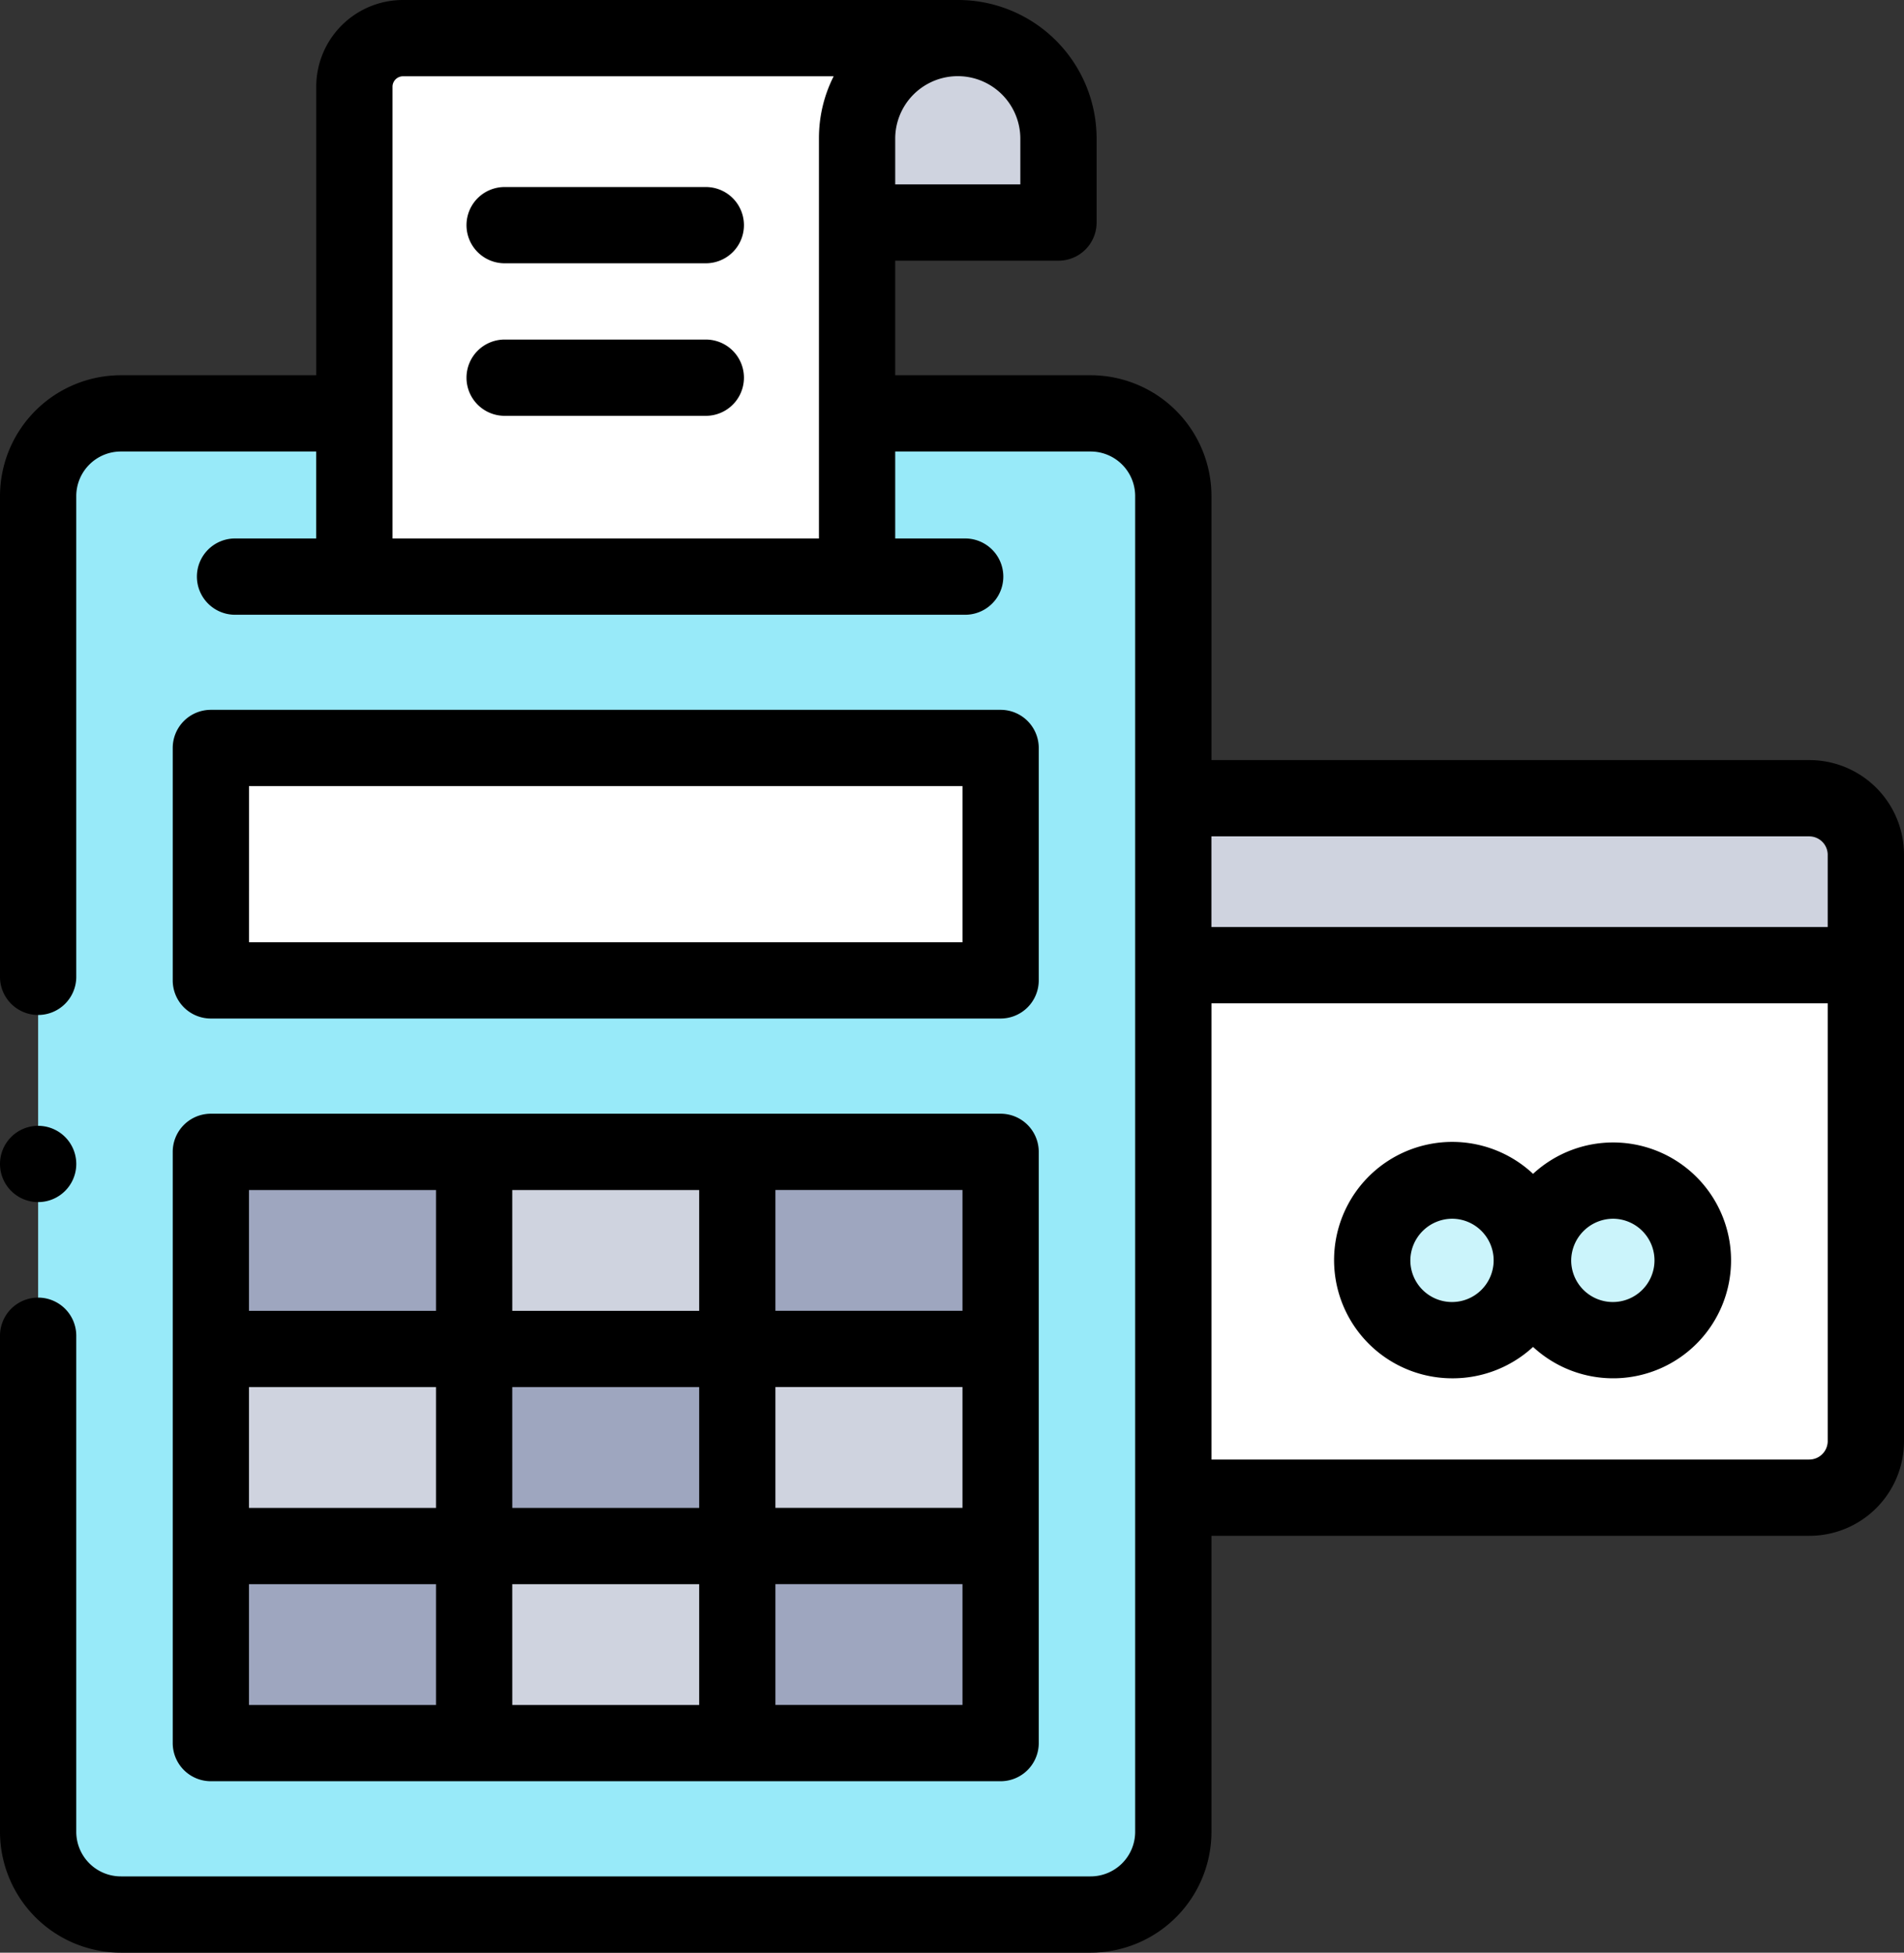 <svg xmlns="http://www.w3.org/2000/svg" width="238.197" height="244.254" viewBox="0 0 238.197 244.254"><rect x="0" y="0" width="238.197" height="244.254" fill="#333333" stroke="none"/><defs><style>.a{fill:#fff;}.a,.b,.c,.d,.e{fill-rule:evenodd;}.b{fill:#cfd3df;}.c{fill:#98eaf9;}.d{fill:#9ea6bf;}.e{fill:#cbf4fb;}</style></defs><g transform="translate(44.334 4.771)"><path class="a" d="M99.28,16.045V77.356h62.89V22.5a12.587,12.587,0,0,1,12.6-12.5H105.374a6.085,6.085,0,0,0-6.094,6.045Z" transform="translate(-99.28 -10)"/></g><g transform="translate(107.224 4.771)"><path class="b" d="M231.109,24.145V33.07H256.3V22.5a12.6,12.6,0,0,0-25.194,0Z" transform="translate(-231.109 -10)"/></g><g transform="translate(4.77 51.707)"><path class="c" d="M37.956,150.241h98.8v29.074h-98.8ZM16.347,118.692V285.86a10.379,10.379,0,0,0,10.388,10.3H147.989a10.367,10.367,0,0,0,10.375-10.3V118.692a10.367,10.367,0,0,0-10.375-10.3H118.8v20.419H55.911V108.388H26.736A10.38,10.38,0,0,0,16.347,118.692Zm21.609,82.069h98.8v73.956h-98.8V200.762Z" transform="translate(-16.347 -108.388)"/></g><g transform="translate(26.379 144.081)"><path class="d" d="M61.643,302.02H94.581v24.652H61.643Z" transform="translate(-61.643 -302.02)"/></g><g transform="translate(59.317 144.081)"><path class="b" d="M130.687,302.02h32.924v24.652H130.687Z" transform="translate(-130.687 -302.02)"/></g><g transform="translate(92.241 144.081)"><path class="d" d="M199.7,302.02H232.64v24.652H199.7Z" transform="translate(-199.702 -302.02)"/></g><g transform="translate(92.241 168.733)"><path class="b" d="M199.7,353.694H232.64v24.652H199.7Z" transform="translate(-199.702 -353.694)"/></g><g transform="translate(59.317 168.733)"><path class="d" d="M130.687,353.694h32.924v24.652H130.687Z" transform="translate(-130.687 -353.694)"/></g><g transform="translate(26.379 168.733)"><path class="b" d="M61.643,353.694H94.581v24.652H61.643Z" transform="translate(-61.643 -353.694)"/></g><g transform="translate(26.379 193.385)"><path class="d" d="M61.643,405.369H94.581v24.652H61.643Z" transform="translate(-61.643 -405.369)"/></g><g transform="translate(59.317 193.385)"><path class="b" d="M130.687,405.369h32.924v24.652H130.687Z" transform="translate(-130.687 -405.369)"/></g><g transform="translate(92.241 193.385)"><path class="d" d="M199.7,405.369H232.64v24.652H199.7Z" transform="translate(-199.702 -405.369)"/></g><g transform="translate(26.379 93.56)"><path class="a" d="M61.643,196.119h98.8v29.074h-98.8Z" transform="translate(-61.643 -196.119)"/></g><g transform="translate(146.788 99.848)"><path class="b" d="M314.041,209.3v20.879H400.68V216.317a7.079,7.079,0,0,0-7.089-7.018h-79.55Z" transform="translate(-314.041 -209.299)"/></g><g transform="translate(146.788 120.727)"><path class="a" d="M314.041,253.066v66.613h79.55a7.079,7.079,0,0,0,7.089-7.019V253.066Zm45,36.931a10.068,10.068,0,1,1,10.061,9.98A10.022,10.022,0,0,1,359.044,290Zm-20.122,0a10.062,10.062,0,1,1,10.061,9.98A10.022,10.022,0,0,1,338.922,290Z" transform="translate(-314.041 -253.066)"/></g><g transform="translate(171.669 147.678)"><path class="e" d="M366.2,319.54a10.061,10.061,0,1,0,10.061-9.98A10.031,10.031,0,0,0,366.2,319.54Z" transform="translate(-366.196 -309.56)"/></g><g transform="translate(191.791 147.678)"><path class="e" d="M408.376,319.54a10.068,10.068,0,1,0,10.061-9.98A10.031,10.031,0,0,0,408.376,319.54Z" transform="translate(-408.376 -309.56)"/></g><g transform="translate(0 0)"><path d="M56.415,224.734h98.8a4.771,4.771,0,0,0,4.771-4.771V190.89a4.771,4.771,0,0,0-4.771-4.771h-98.8a4.771,4.771,0,0,0-4.771,4.771v29.073a4.77,4.77,0,0,0,4.771,4.771Zm4.771-29.073h89.259v19.532H61.185Z" transform="translate(-30.035 -97.329)"/><path d="M51.644,370.746a4.771,4.771,0,0,0,4.771,4.771h98.8a4.771,4.771,0,0,0,4.771-4.771V296.791a4.771,4.771,0,0,0-4.771-4.771h-98.8a4.771,4.771,0,0,0-4.771,4.771Zm75.4-69.184h23.4v15.111h-23.4Zm0,24.651h23.4v15.111h-23.4Zm0,24.652h23.4v15.11h-23.4Zm-32.924-49.3h23.384v15.111H94.123Zm0,24.651h23.384v15.111H94.123Zm0,24.652h23.384v15.11H94.123Zm-32.938-49.3h23.4v15.111h-23.4Zm0,24.651h23.4v15.111h-23.4Zm0,24.652h23.4v15.11h-23.4Z" transform="translate(-30.035 -152.709)"/><path d="M371.027,329.06a14.818,14.818,0,0,0,10.061-3.926,14.75,14.75,0,1,0,0-21.649,14.785,14.785,0,1,0-10.061,25.575ZM391.15,309.1a5.21,5.21,0,1,1-5.291,5.209A5.263,5.263,0,0,1,391.15,309.1Zm-20.123,0a5.21,5.21,0,1,1-5.291,5.209A5.256,5.256,0,0,1,371.027,309.1Z" transform="translate(-189.297 -156.652)"/><path d="M133.6,58.579h25.167a4.771,4.771,0,0,0,0-9.541H133.6a4.771,4.771,0,1,0,0,9.541Z" transform="translate(-70.399 -25.644)"/><path d="M133.6,98.575h25.167a4.771,4.771,0,0,0,0-9.541H133.6a4.771,4.771,0,1,0,0,9.541Z" transform="translate(-70.399 -46.56)"/><path d="M232.686,95.078H157.906V62.012a15.127,15.127,0,0,0-15.145-15.075H118.342V32.611h20.424a4.771,4.771,0,0,0,4.771-4.771V17.265A17.336,17.336,0,0,0,126.169,0H56.776A10.852,10.852,0,0,0,45.911,10.815V46.937h-24.4A15.135,15.135,0,0,0,6.348,62.012V122.12a4.771,4.771,0,1,0,9.541,0V62.012a5.583,5.583,0,0,1,5.618-5.534h24.4V67.356H35.822a4.771,4.771,0,1,0,0,9.541h91.342a4.771,4.771,0,0,0,0-9.541h-8.822V56.478h24.419a5.575,5.575,0,0,1,5.6,5.534V229.179a5.576,5.576,0,0,1-5.6,5.534H21.507a5.583,5.583,0,0,1-5.618-5.534V167.016a4.771,4.771,0,0,0-9.541,0v62.163a15.135,15.135,0,0,0,15.159,15.075H142.761a15.127,15.127,0,0,0,15.145-15.075V192.111h74.779a11.838,11.838,0,0,0,11.86-11.789V106.867a11.838,11.838,0,0,0-11.86-11.789ZM118.342,18.915v-1.65a7.827,7.827,0,0,1,15.653,0v5.8H118.342V18.915Zm-9.541-1.65V67.356H55.453V10.815a1.317,1.317,0,0,1,1.323-1.274h53.868a17.07,17.07,0,0,0-1.842,7.724ZM235,180.322a2.315,2.315,0,0,1-2.319,2.248H157.906V125.5H235Zm0-64.365h-77.1V104.619h74.779A2.315,2.315,0,0,1,235,106.867Z" transform="translate(-6.348 0)"/><path d="M11.119,304.72a4.771,4.771,0,0,0,4.771-4.771v-.027a4.771,4.771,0,1,0-4.771,4.8Z" transform="translate(-6.348 -154.354)"/></g></svg>